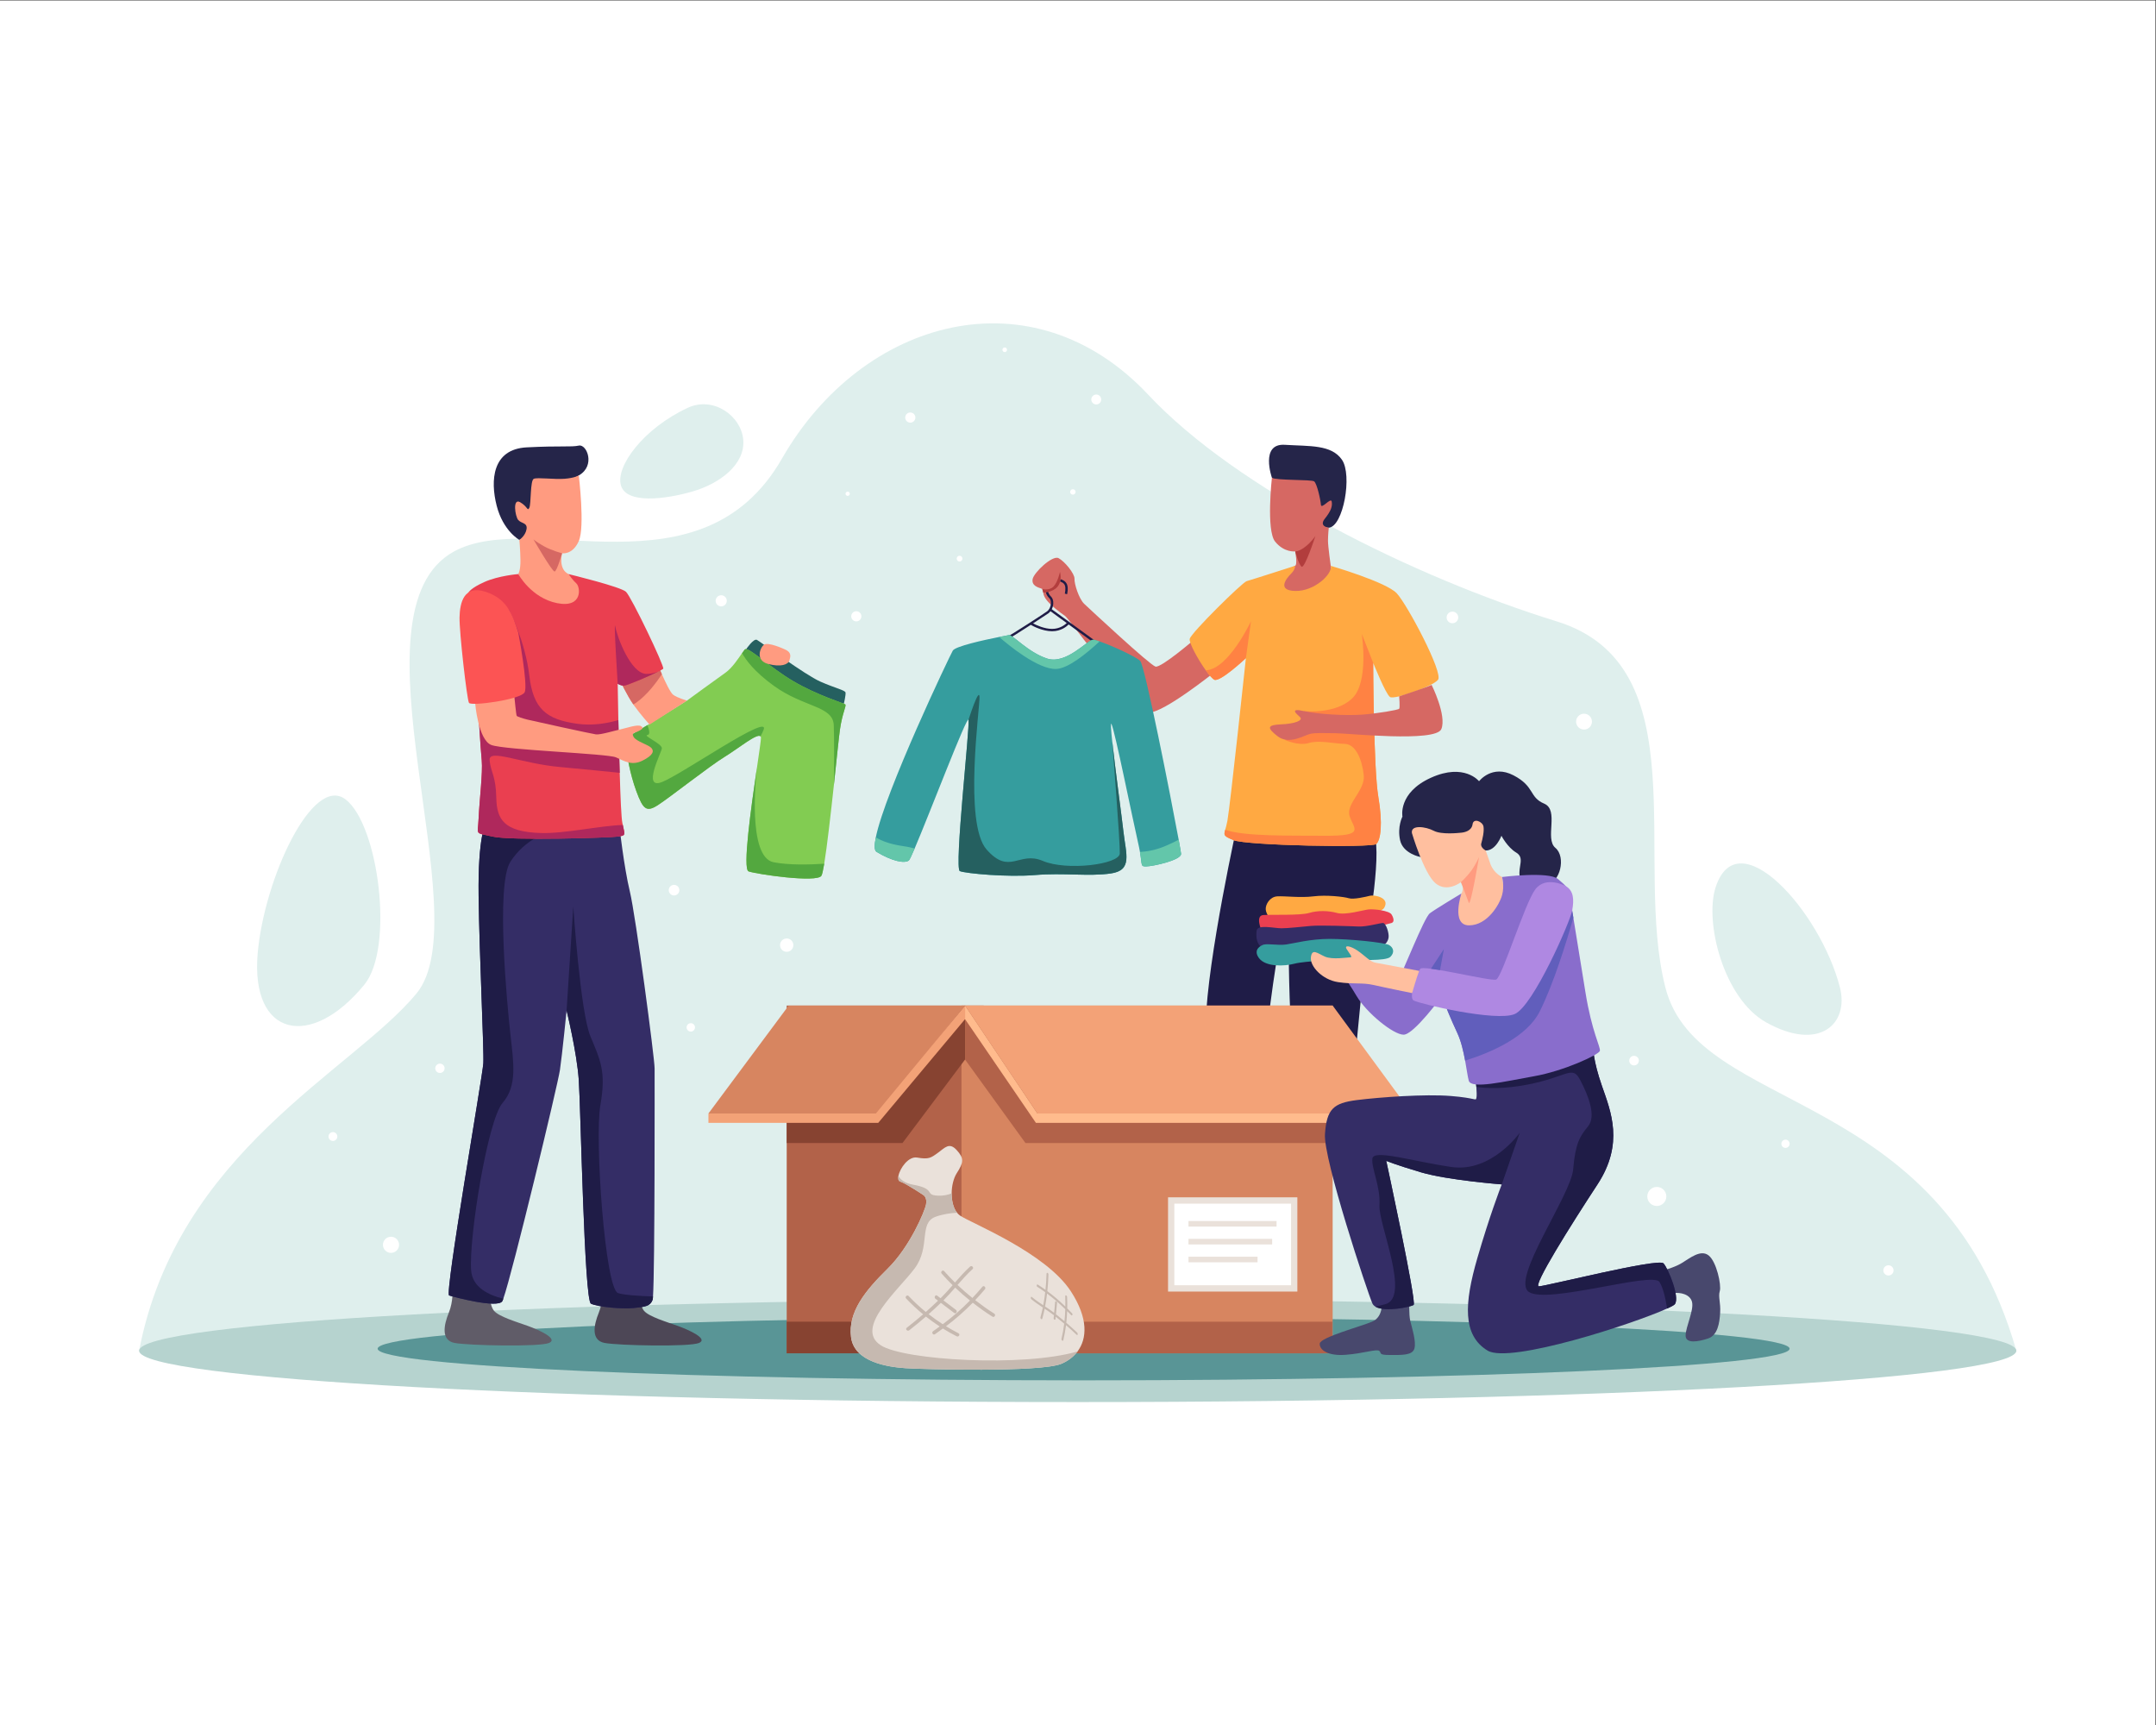 <?xml version="1.0" encoding="UTF-8" standalone="no"?>
<svg
   xmlns:dc="http://purl.org/dc/elements/1.1/"
   xmlns:cc="http://creativecommons.org/ns#"
   xmlns:rdf="http://www.w3.org/1999/02/22-rdf-syntax-ns#"
   xmlns:svg="http://www.w3.org/2000/svg"
   xmlns="http://www.w3.org/2000/svg"
   xmlns:sodipodi="http://sodipodi.sourceforge.net/DTD/sodipodi-0.dtd"
   xmlns:inkscape="http://www.inkscape.org/namespaces/inkscape"
   version="1.1"
   id="svg2"
   xml:space="preserve"
   width="4000"
   height="3200"
   viewBox="0 0 4000 3200"
   sodipodi:docname="vecteezy_clothing-donation-concept_6901813.eps"><rect x="0" y="0" width="4000" height="3200" fill="#333333" stroke="none"/><defs
     id="defs6" /><sodipodi:namedview
     pagecolor="#ffffff"
     bordercolor="#666666"
     borderopacity="1"
     objecttolerance="10"
     gridtolerance="10"
     guidetolerance="10"
     inkscape:pageopacity="0"
     inkscape:pageshadow="2"
     inkscape:window-width="640"
     inkscape:window-height="480"
     id="namedview4" /><g
     id="g10"
     inkscape:groupmode="layer"
     inkscape:label="ink_ext_XXXXXX"
     transform="matrix(1.333,0,0,-1.333,0,3200)"><g
       id="g12"
       transform="scale(0.1)"><path
         d="M 30000,0 H 0 V 24000 H 30000 V 0"
         style="fill:#ffffff;fill-opacity:1;fill-rule:nonzero;stroke:none"
         id="path14" /><path
         d="m 23180.3,10258.8 c -456.7,1774.7 474.4,4484.1 -1513.3,5099.5 -1987.7,615.5 -4451.2,1838.1 -5683.9,3152.8 -1612.6,1719.9 -3976.2,1071.3 -5099.2,-886.4 C 9760.92,15667 7409.28,16925.3 6321.06,16332.8 4791.44,15499.9 6685.35,11253.5 5795.46,10178.4 4905.58,9103.2 2466.61,7976.9 1936.05,5208.4 H 28064 c -1063.4,3713.3 -4427.1,3275.7 -4883.7,5050.4"
         style="fill:#dfefed;fill-opacity:1;fill-rule:nonzero;stroke:none"
         id="path16" /><path
         d="m 4811.27,12879.9 c 458.46,-355.3 678.65,-2064.3 259.89,-2576.6 -742.97,-909 -1584.27,-727.9 -1485.07,430.7 89.11,1040.6 765.76,2501.9 1225.18,2145.9"
         style="fill:#dfefed;fill-opacity:1;fill-rule:nonzero;stroke:none"
         id="path18" /><path
         d="m 23877.4,11655.3 c -155.5,-484 111.5,-1544.5 702.4,-1876.1 738.3,-414.3 1160.1,-24.4 1028,487.9 -273.8,1061.9 -1424.1,2341.4 -1730.4,1388.2"
         style="fill:#dfefed;fill-opacity:1;fill-rule:nonzero;stroke:none"
         id="path20" /><path
         d="m 10344.6,17885.7 c 29.4,-344.8 -330.9,-611.5 -708.26,-720.1 -377.39,-108.6 -918.6,-177.4 -994.39,86 -75.78,263.3 311.35,790.8 929.65,1078.8 355.97,165.9 744.5,-110.2 773,-444.7"
         style="fill:#dfefed;fill-opacity:1;fill-rule:nonzero;stroke:none"
         id="path22" /><path
         d="m 28063.9,5208.4 c 0,-394.5 -5848.9,-714.3 -13063.9,-714.3 -7215.02,0 -13063.95,319.8 -13063.95,714.3 0,394.6 5848.93,714.4 13063.95,714.4 7215,0 13063.9,-319.8 13063.9,-714.4"
         style="fill:#b6d3cf;fill-opacity:1;fill-rule:nonzero;stroke:none"
         id="path24" /><path
         d="m 24908.2,5236.5 c 0,-243.1 -4399.3,-440.1 -9826.2,-440.1 -5426.81,0 -9826.14,197 -9826.14,440.1 0,243.1 4399.33,440.1 9826.14,440.1 5426.9,0 9826.2,-197 9826.2,-440.1"
         style="fill:#599596;fill-opacity:1;fill-rule:nonzero;stroke:none"
         id="path26" /><path
         d="m 17231,12583.8 c 0,0 -428.7,-1925.6 -449.5,-2822.4 -20.8,-896.8 -20.8,-896.8 -20.8,-896.8 l 762.9,-120.3 c 0,0 188.5,1674.7 276,2058.2 87.4,383.5 121.1,649.2 131.3,561.5 10.2,-87.6 -27,-2415.4 199.8,-2451.9 226.7,-36.5 697,-40.1 697,0 0,40 120.8,1268 166.5,1739.5 45.7,471.4 268.1,1551.2 105.4,1828.8 -162.6,277.5 -1868.6,103.4 -1868.6,103.4"
         style="fill:#1f1c47;fill-opacity:1;fill-rule:nonzero;stroke:none"
         id="path28" /><path
         d="m 16628.1,15110.6 c 0,0 -467.5,-401.9 -545.4,-381.4 -77.9,20.5 -918.7,803.8 -992.5,873.5 -73.8,69.7 -139.4,278.9 -135.3,348.6 4.1,69.7 -135.3,242 -221.5,287.1 -86.1,45.1 -344.5,-201 -360.9,-291.2 -16.4,-90.2 69.8,-114.8 119,-131.3 49.2,-16.3 4.1,-49.2 57.4,-135.3 53.3,-86.1 213.2,-205 274.8,-246 61.5,-41.1 971.9,-1324 1164.7,-1342.8 192.7,-18.8 914.5,559.5 914.5,559.5 l -274.8,459.3"
         style="fill:#d66863;fill-opacity:1;fill-rule:nonzero;stroke:none"
         id="path30" /><path
         d="m 17702.6,17357.9 c 0,0 -168.1,479.9 179.1,458 347.2,-21.9 647.9,5.5 795.6,-207.8 147.6,-213.2 19.1,-929.6 -183.2,-946 -202.3,-16.4 -791.5,695.8 -791.5,695.8"
         style="fill:#252549;fill-opacity:1;fill-rule:nonzero;stroke:none"
         id="path32" /><path
         d="m 17702.6,17357.9 c 0,0 -82,-734 45.1,-889.9 127.1,-155.8 278.9,-135.3 278.9,-135.3 0,0 36.3,-188.3 -3,-201 -39.2,-12.6 -558.9,-352.7 -259.5,-455.2 299.4,-102.5 791.5,77.9 791.5,77.9 l -33.9,377.3 c 0,0 -38.5,268 -38.5,350 0,82 10.9,180.4 10.9,180.4 0,0 -142.2,16.4 -54.7,125.8 87.5,109.4 106.7,172.3 95.7,237.9 -10.9,65.6 -144.9,-114.9 -150.4,-43.8 -5.4,71.1 -55.5,298 -94.7,325.4 -39.2,27.3 -534.1,10.9 -587.4,50.5"
         style="fill:#d66863;fill-opacity:1;fill-rule:nonzero;stroke:none"
         id="path34" /><path
         d="m 20014.5,14545.8 c -76.8,-96.5 -607,-278.9 -667.4,-240.2 -60.3,38.1 -234.9,475.7 -234.9,475.7 0,0 5.3,-1476.3 70.9,-1859.6 65.6,-382.5 32.8,-606.9 -27.6,-661.4 -59.7,-54.4 -1809.7,-21.6 -1990.1,54.5 -131.3,55.8 -135.2,63 -112.9,143 8.5,29.6 20.3,69.6 30.8,126 38.1,206.7 257.3,2263.1 257.3,2263.1 l -0.7,-0.6 c -20.3,-19 -357.6,-332.7 -437,-300.5 -25.6,10.5 -71.5,63 -121.4,132.5 -107.6,150.3 -234.2,380.6 -223.1,436.4 16.4,82 732.9,787.4 792.7,803.8 60.3,16.4 672.5,213.2 672.5,213.2 0,0 11.2,-43.9 -54.4,-109.5 -65.6,-65.7 -202.1,-234.9 60.3,-240.2 262.5,-5.9 519.1,234.9 492.2,349.7 0,0 771,-224.4 918.6,-382.5 147.6,-158.8 650.3,-1106.3 574.2,-1203.4"
         style="fill:#ffa942;fill-opacity:1;fill-rule:nonzero;stroke:none"
         id="path36" /><path
         d="m 19155.5,12260.3 c -59.7,-54.4 -1809.7,-21.6 -1990.1,54.5 -131.3,55.8 -135.2,63 -112.9,143 282.2,-94.5 897,-78.7 1370.7,-82.6 595.8,-5.3 415.4,98.4 360.9,273.6 -55.1,174.5 218.5,355 196.9,568.2 -22.3,213.3 -109.6,432.4 -262.5,436.4 -153.5,3.9 -360.9,55.8 -503.3,12.4 -142.3,-43.9 -333.3,42.7 -333.3,42.7 0,0 125.3,82.7 218.5,137.8 93.2,54.5 49.2,263.8 49.2,263.8 0,0 437,-49.9 672.6,179.1 228.3,221.8 137.1,857.6 131.9,894.4 l 158.1,-402.3 c 0,0 5.3,-1476.3 70.9,-1859.6 65.6,-382.5 32.8,-606.9 -27.6,-661.4"
         style="fill:#ff8243;fill-opacity:1;fill-rule:nonzero;stroke:none"
         id="path38" /><path
         d="m 19925.4,14474.9 c 0,0 213.2,-426.5 135.3,-615.2 -77.9,-188.6 -1304.1,-57.4 -1476.4,-57.4 -172.2,0 -262.4,8.2 -344.5,-8.2 -82,-16.4 -295.2,-158.5 -455.2,-36.2 -159.9,122.3 -143.5,159.3 45.1,167.5 188.7,8.2 315.8,53.3 262.5,102.5 -53.3,49.2 -147.6,127.1 57.4,82 205.1,-45.1 586.5,-65.6 807.9,-49.2 221.5,16.4 504.3,65.6 516.7,82 12.4,16.4 0,172.3 0,172.3 0,0 402,131.2 451.2,159.9"
         style="fill:#d66863;fill-opacity:1;fill-rule:nonzero;stroke:none"
         id="path40" /><path
         d="m 17411.4,15360.7 -70.8,-513.8 -0.7,-0.6 c -20.3,-19 -357.6,-332.7 -437,-300.5 -25.6,10.5 -71.5,63 -121.4,132.5 313,7.2 629.9,682.4 629.9,682.4"
         style="fill:#ff8243;fill-opacity:1;fill-rule:nonzero;stroke:none"
         id="path42" /><path
         d="m 18026.6,16332.7 c 0,0 46.5,-6.8 136.7,61.5 90.2,68.4 144.9,153.1 144.9,153.1 0,0 -151.3,-467.5 -194.6,-426.5 -43.3,41 -87,211.9 -87,211.9"
         style="fill:#b23d3d;fill-opacity:1;fill-rule:nonzero;stroke:none"
         id="path44" /><path
         d="m 14851.9,15736.8 -31.9,7.9 c 0.2,0.7 17.7,72.2 0.7,115.9 -15.7,40.3 -67.2,52.7 -67.7,52.8 l 7.3,32 c 2.8,-0.6 68.9,-16.2 90.9,-72.9 20.8,-53.5 1.5,-132.4 0.7,-135.7"
         style="fill:#1f1c47;fill-opacity:1;fill-rule:nonzero;stroke:none"
         id="path46" /><path
         d="m 14643.3,15254.1 c -107.7,0 -219.1,52.1 -265.4,76.5 113.4,73.7 211.3,138.3 213.4,139.9 11,7.9 20.6,18.1 29.3,29.4 l 226.3,-164.6 c -26.6,-25.4 -97,-81.2 -203.6,-81.2 z m 623.4,-183.6 -628.2,456.9 c 11.7,22.9 19.1,49.2 20.8,76.2 2.7,42.5 -8.5,79 -30.9,99.9 -37.9,35.6 -41.2,72.4 -41.3,73.9 l -32.7,-2.1 c 0.1,-2.1 3.7,-50.8 51.6,-95.7 15,-14 22.7,-41.6 20.6,-73.9 -2.9,-44.9 -23.8,-86.5 -54.5,-108.6 -71.3,-51.4 -521.8,-339.7 -547.7,-350.5 l 5,-15.5 v -16.4 c 12.4,0 171.4,101.1 317.1,195.5 33.9,-19.3 165.5,-88.9 296.8,-88.9 124.8,0 203.9,67.5 230.6,94.4 l 373.4,-271.7 19.4,26.5"
         style="fill:#1f1c47;fill-opacity:1;fill-rule:nonzero;stroke:none"
         id="path48" /><path
         d="m 16438.3,12123.8 c 5.3,-87.9 -393.7,-175.2 -486.9,-175.2 -77.4,0 -52.4,7.9 -85.3,201.5 -7.2,39.4 -16.4,86.6 -29.5,143 -76.8,333.4 -316.9,1530.9 -366.1,1635.2 -15.8,32.8 -7.9,-76.1 10.5,-250 0,0 0,0 0,-0.6 l 0.6,-0.7 c 40.1,-370.7 131.3,-1035.4 154.9,-1247.4 35.4,-311.7 129.3,-535.4 -177.2,-579.4 -306.4,-43.9 -661.4,11.2 -1049.9,-21.6 -388.4,-32.8 -967.8,21.6 -1049.8,54.4 -82.1,32.8 142.4,2017.8 120.1,2105 -17.8,73.5 -540.7,-1303.1 -749.4,-1790 -42,-97.8 -71.5,-160.1 -81.4,-167.3 -60.3,-44 -229.6,-11.2 -448.8,120 -32.1,19.1 -32.8,91.9 -10.5,202.1 128.6,637.2 1029.6,2527.6 1071.5,2599.1 35.5,60.4 430.5,147 645.1,189.7 82,16.4 137.1,26.2 137.1,26.2 49.2,9.2 262.5,-238.8 530.2,-326.8 267.7,-87.2 563,262.5 639.8,262.5 15.7,0 47.9,-8.5 90.5,-23.6 170,-58.4 503.9,-210 565.6,-271.7 65,-64.3 422.6,-1877.3 535.5,-2487.5 20.3,-111.6 32.8,-183.1 33.4,-196.9"
         style="fill:#359d9e;fill-opacity:1;fill-rule:nonzero;stroke:none"
         id="path50" /><path
         d="m 14505.7,15809.1 c 0,0 95.1,-26.3 155.3,32 60.1,58.2 92,205.9 92,205.9 0,0 36.5,-122 -34.6,-205.9 -71.1,-83.9 -198.4,-81.9 -198.4,-81.9 l -14.3,49.9"
         style="fill:#b23d3d;fill-opacity:1;fill-rule:nonzero;stroke:none"
         id="path52" /><path
         d="m 15459.3,11850.2 c -306.4,-43.9 -661.4,11.2 -1049.9,-21.6 -388.4,-32.8 -967.8,21.6 -1049.8,54.4 -82.1,32.8 142.4,2017.8 120.1,2105 0,0 147.6,465.3 153.5,317.6 5.2,-147.6 -223.8,-1757.2 98.4,-2122 322.2,-364.9 448.2,-16.4 781.5,-158.2 334,-142.4 1066.3,-49.2 1072.2,103.7 5.3,150.3 -101,1506.6 -104.3,1548.6 l 0.6,-0.7 c 40.1,-370.7 131.3,-1035.4 154.9,-1247.4 35.4,-311.7 129.3,-535.4 -177.2,-579.4"
         style="fill:#256060;fill-opacity:1;fill-rule:nonzero;stroke:none"
         id="path54" /><path
         d="m 15303.8,15079.9 c -190.9,-177.8 -437.7,-374.7 -599.1,-383.2 -253.9,-14.4 -683,343.8 -798.5,444.9 82,16.4 137.1,26.2 137.1,26.2 49.2,9.2 262.5,-238.8 530.2,-326.8 267.7,-87.2 563,262.5 639.8,262.5 15.7,0 47.9,-8.5 90.5,-23.6"
         style="fill:#63c6aa;fill-opacity:1;fill-rule:nonzero;stroke:none"
         id="path56" /><path
         d="m 12555.8,12233.4 c 71.5,-10.5 128.6,-22.3 174.5,-35.4 -42,-97.8 -71.5,-160.1 -81.4,-167.3 -60.3,-44 -229.6,-11.2 -448.8,120 -32.1,19.1 -32.8,91.9 -10.5,202.1 80.7,-49.2 197.5,-94.4 366.2,-119.4"
         style="fill:#63c6aa;fill-opacity:1;fill-rule:nonzero;stroke:none"
         id="path58" /><path
         d="m 16438.3,12123.8 c 5.3,-87.9 -393.7,-175.2 -486.9,-175.2 -77.4,0 -52.4,7.9 -85.3,201.5 84,4.6 206.7,19.7 355.7,83.3 74.1,31.5 135.2,61 183.1,87.3 20.3,-111.6 32.8,-183.1 33.4,-196.9"
         style="fill:#63c6aa;fill-opacity:1;fill-rule:nonzero;stroke:none"
         id="path60" /><path
         d="m 13691.2,5172.8 h -2741.7 v 4839.3 h 2741.7 V 5172.8"
         style="fill:#b26249;fill-opacity:1;fill-rule:nonzero;stroke:none"
         id="path62" /><path
         d="M 18548.1,5172.8 H 13382 v 4839.3 h 5166.1 V 5172.8"
         style="fill:#d78560;fill-opacity:1;fill-rule:nonzero;stroke:none"
         id="path64" /><path
         d="M 18056.8,6031.8 H 16257 v 1311.7 h 1799.8 V 6031.8"
         style="fill:#eae1da;fill-opacity:1;fill-rule:nonzero;stroke:none"
         id="path66" /><path
         d="m 17969.3,6119.9 h -1624.8 v 1135.5 h 1624.8 V 6119.9"
         style="fill:#ffffff;fill-opacity:1;fill-rule:nonzero;stroke:none"
         id="path68" /><path
         d="m 17767.2,6936 h -1225.6 v 77.8 h 1225.6 V 6936"
         style="fill:#eae1da;fill-opacity:1;fill-rule:nonzero;stroke:none"
         id="path70" /><path
         d="m 17705.9,6687.6 h -1164.3 v 77.8 h 1164.3 v -77.8"
         style="fill:#eae1da;fill-opacity:1;fill-rule:nonzero;stroke:none"
         id="path72" /><path
         d="m 17502.7,6439.3 h -961.1 v 77.8 h 961.1 v -77.8"
         style="fill:#eae1da;fill-opacity:1;fill-rule:nonzero;stroke:none"
         id="path74" /><path
         d="M 13431.8,10012.1 14438.5,8510 h 5212.9 l -1103.3,1502.1 h -5116.3"
         style="fill:#f3a277;fill-opacity:1;fill-rule:nonzero;stroke:none"
         id="path76" /><path
         d="M 13431.8,10012.1 12218.2,8510 H 9860 l 1117,1502.1 h 2454.8"
         style="fill:#d78560;fill-opacity:1;fill-rule:nonzero;stroke:none"
         id="path78" /><path
         d="m 10949.5,8099.1 h 1611.6 l 870.7,1161.9 v 751.1 L 12218.2,8510 h -1268.7 v -410.9"
         style="fill:#874331;fill-opacity:1;fill-rule:nonzero;stroke:none"
         id="path80" /><path
         d="m 13431.8,9261 840.5,-1161.9 h 4262 V 8510 h -4095.8 l -1006.7,1502.1 V 9261"
         style="fill:#b26249;fill-opacity:1;fill-rule:nonzero;stroke:none"
         id="path82" /><path
         d="m 9860,8510 v -130.3 h 2363.4 l 1208.4,1443.4 v 189 L 12190.6,8510 H 9860"
         style="fill:#f3a277;fill-opacity:1;fill-rule:nonzero;stroke:none"
         id="path84" /><path
         d="m 13431.8,9823.1 986.3,-1443.4 h 5233.3 V 8510 h -5212.9 l -1006.7,1502.1 v -189"
         style="fill:#ffbb8d;fill-opacity:1;fill-rule:nonzero;stroke:none"
         id="path86" /><path
         d="m 13397.3,5613 h -2447.8 v -440.2 h 2447.8 V 5613"
         style="fill:#874331;fill-opacity:1;fill-rule:nonzero;stroke:none"
         id="path88" /><path
         d="m 13382,5613 h 5161.3 V 5172.8 H 13382 V 5613"
         style="fill:#b26249;fill-opacity:1;fill-rule:nonzero;stroke:none"
         id="path90" /><path
         d="m 6297.53,6071.8 c 0,0 15.17,-172.2 -51.88,-336.3 -67.05,-164 -112.16,-381.4 80.59,-418.3 192.75,-36.9 1185.21,-57.4 1316.45,0 131.23,57.4 -139.44,180.5 -299.38,237.9 -159.95,57.4 -397.81,127.1 -467.52,209.1 -69.73,82.1 -65.62,307.6 -65.62,307.6 h -512.64"
         style="fill:#605c68;fill-opacity:1;fill-rule:nonzero;stroke:none"
         id="path92" /><path
         d="m 8385.07,6071.8 c 0,0 15.17,-172.2 -51.88,-336.3 -67.05,-164 -112.16,-381.4 80.59,-418.3 192.75,-36.9 1185.21,-57.4 1316.44,0 131.24,57.4 -139.43,180.5 -299.38,237.9 -159.94,57.4 -397.8,127.1 -467.51,209.1 -69.72,82.1 -65.62,307.6 -65.62,307.6 h -512.64"
         style="fill:#4d4756;fill-opacity:1;fill-rule:nonzero;stroke:none"
         id="path94" /><path
         d="m 10385.4,14972.2 c 0,0 103.4,153.4 149.9,128.8 46.5,-24.6 669.8,-486.7 880.4,-579.6 210.5,-93 347.2,-120.3 352.6,-153.1 5.5,-32.8 -23.2,-155.9 -23.2,-155.9 0,0 -518.1,52 -824.3,257 -306.2,205.1 -535.4,502.8 -535.4,502.8"
         style="fill:#256060;fill-opacity:1;fill-rule:nonzero;stroke:none"
         id="path96" /><path
         d="m 11690.3,13851.5 c -13.2,-91.2 -45.3,-405.5 -83.4,-761.1 0.7,-0.7 0.7,-2 0,-2.6 -43.9,-403.6 -95.1,-859.6 -135.1,-1101.8 -15.8,-91.2 -28.9,-152.2 -40.1,-168.6 -65.6,-98.4 -889.7,20.4 -1012.4,61.7 -87.3,28.9 35.4,892.4 114.1,1433.7 0,0.7 0,2 0.7,2.6 0,0.7 0,2 0.7,2.7 v 1.9 c 0.6,2 0.6,2.7 0.6,2.7 31.5,217.2 55.8,381.2 55.8,414 0,9.9 -2,17.7 -6.6,22.3 -45.2,48.6 -307.7,-168.6 -498,-284.8 -208.67,-127.3 -770.35,-570.2 -929.8,-672.5 -158.79,-102.4 -206.04,-61.7 -299.87,192.9 -93.83,253.9 -131.24,521 -131.24,521 0,0 -28.87,233.6 0,233.6 11.16,0 135.17,73.5 284.78,165.3 242.13,147.7 551.19,341.9 551.19,341.9 0,0 410.76,300.5 533.44,386.5 95.8,67.6 179.2,196.8 233,273.6 15.1,21.7 28.2,39.4 38,50.5 44.6,49.3 332,-237.5 671.9,-438.9 340.6,-200.8 706.1,-307.8 726.4,-324.8 20.4,-17.8 -41.3,-118.2 -74.1,-351.8"
         style="fill:#82cc52;fill-opacity:1;fill-rule:nonzero;stroke:none"
         id="path98" /><path
         d="m 9088.55,5963.7 c -1.3,-25.6 -3.28,-41.3 -5.24,-46.6 -32.81,-87.2 -98.43,-98.4 -267.72,-114.8 -169.3,-16.4 -497.38,16.4 -590.56,61 -93.17,44.6 -142.38,2717.2 -169.29,3110.9 -27.56,393.7 -169.94,967.9 -169.94,967.9 0,0 -59.72,-601.7 -92.52,-826.1 -30.84,-212 -662.08,-2828.8 -788.07,-3183.1 -6.56,-19.7 -11.81,-32.2 -15.75,-37.4 -71.52,-98.5 -672.57,60.3 -738.19,82 -65.62,21.7 464.57,3045.9 475.73,3231.6 10.5,185.7 -55.12,1498.1 -65.62,2329.4 -11.16,831.4 98.42,1005.9 98.42,1005.9 l 709.33,-8.5 1149.61,-13.1 c 0,0 65.62,-585.3 147.64,-923.9 82.02,-339.2 344.48,-2318.9 344.48,-2460.6 0,-133.9 4.6,-2783.5 -22.31,-3174.6"
         style="fill:#342d66;fill-opacity:1;fill-rule:nonzero;stroke:none"
         id="path100" /><path
         d="m 7469.13,12535.9 c 87.93,-71.5 143.04,-122.7 143.04,-122.7 0,0 -300.52,-78.7 -507.87,-398.9 -207.35,-320.2 -43.97,-2012.5 0,-2406.2 43.3,-393.7 98.42,-710.6 -109.58,-951.5 -208.01,-240.1 -470.48,-1880.5 -437.67,-2329.4 17.72,-236.2 240.82,-344.5 448.16,-394.3 -6.56,-19.7 -11.81,-32.2 -15.75,-37.4 -71.52,-98.5 -672.57,60.3 -738.19,82 -65.62,21.7 464.57,3045.9 475.73,3231.6 10.5,185.7 -55.12,1498.1 -65.62,2329.4 -11.16,831.4 98.42,1005.9 98.42,1005.9 l 709.33,-8.5"
         style="fill:#1f1c47;fill-opacity:1;fill-rule:nonzero;stroke:none"
         id="path102" /><path
         d="m 9088.55,5963.7 c -1.3,-25.6 -3.28,-41.3 -5.24,-46.6 -32.81,-87.2 -98.43,-98.4 -267.72,-114.8 -169.3,-16.4 -497.38,16.4 -590.56,61 -93.17,44.6 -142.38,2717.2 -169.29,3110.9 -27.56,393.7 -169.94,967.9 -169.94,967.9 l 93.17,1448.8 c 0,0 98.43,-1468.5 237.53,-1804.5 139.77,-335.9 221.79,-492.1 139.77,-959.3 -82.02,-467.8 65.61,-2559.1 246.06,-2616.8 81.37,-26.2 286.09,-40 486.22,-46.6"
         style="fill:#1f1c47;fill-opacity:1;fill-rule:nonzero;stroke:none"
         id="path104" /><path
         d="m 7228.45,16492.6 c 0,0 -225.53,123.1 -315.75,475.8 -90.23,352.6 -61.52,787.4 418.3,812 479.83,24.6 615.16,1.1 725.89,24.6 110.73,23.4 235.13,-281.6 -1.37,-415.6 -236.49,-134 -360.89,-269.3 -431.98,-519.5 -71.08,-250.1 -395.09,-377.3 -395.09,-377.3"
         style="fill:#252549;fill-opacity:1;fill-rule:nonzero;stroke:none"
         id="path106" /><path
         d="m 7213.22,16016.9 c 0,0 33.03,46.5 30.3,199.6 -2.74,153.1 -15.07,276.1 -15.07,276.1 0,0 83.42,54.7 99.82,147.7 16.4,92.9 -71.52,79.3 -115.05,128.5 -43.53,49.2 -81.8,308.9 24.83,248.8 106.62,-60.2 101.15,-131.3 128.5,-79.3 27.34,51.9 10.93,382.7 62.88,404.6 51.95,21.9 284.34,-10.9 426.51,0 142.17,11 199.58,46.5 199.58,46.5 0,0 87.49,-716.3 0,-913.2 -87.48,-196.8 -232.39,-169.5 -232.39,-169.5 0,0 -58.83,-220 90.88,-290.4 149.72,-70.5 316.49,-376.7 250.88,-527.1 -65.62,-150.3 -557.75,-265.2 -697.18,-139.4 -139.44,125.8 -254.49,667.1 -254.49,667.1"
         style="fill:#ff9b80;fill-opacity:1;fill-rule:nonzero;stroke:none"
         id="path108" /><path
         d="m 9561.66,14256.4 -521.66,-334 c 0,0 -131.24,147.6 -219.16,271 -1.97,3.3 -4.59,6.6 -6.56,9.9 -85.96,124 -181.76,326.1 -181.76,326.1 l 535.43,196.8 c 0,0 17.72,-43.9 43.96,-102.3 46.6,-105 118.77,-257.9 156.18,-285.5 57.08,-43.9 193.57,-82 193.57,-82"
         style="fill:#ff9b80;fill-opacity:1;fill-rule:nonzero;stroke:none"
         id="path110" /><path
         d="m 9211.91,14623.9 c -81.36,-124.7 -206.03,-288.8 -354.98,-395.1 -14.44,-10.5 -28.87,-19 -42.65,-25.5 -85.96,124 -181.76,326.1 -181.76,326.1 l 535.43,196.8 c 0,0 17.72,-43.9 43.96,-102.3"
         style="fill:#d66863;fill-opacity:1;fill-rule:nonzero;stroke:none"
         id="path112" /><path
         d="m 9230.95,14699.3 c -4.6,-5.9 -32.81,-21.6 -74.15,-42 -140.42,-68.9 -434.39,-193.5 -472.44,-193.5 -49.22,0 -87.28,27.5 -87.28,27.5 0,0 3.28,-217.2 9.19,-506.6 4.59,-223.7 11.16,-490.8 19.03,-733.6 9.84,-340.5 22.31,-634.5 37.4,-700.7 1.97,-9.2 3.94,-17.8 5.91,-25.6 32.81,-149 37.4,-145 -66.28,-160.8 -109.58,-16.4 -1494.76,-59.7 -1748.04,0 -253.28,60.4 -204.07,5.9 -192.91,252 10.5,246 59.71,639.7 43.31,809 -16.4,169.3 -54.47,743.5 -49.21,858.3 4.59,91.9 -84,980.3 -120.08,1333.3 -8.53,88.6 -14.44,143.7 -14.44,143.7 0,0 25.59,59.8 222.44,147 196.85,88 469.82,109.6 469.82,109.6 0,0 180.45,-333.3 541.34,-404.8 360.89,-70.9 322.84,224.4 268.37,273.6 -51.83,45.9 -103.01,121.4 -108.92,130.6 27.56,-6.6 722.45,-175.9 797.9,-245.5 76.12,-70.8 541.34,-1044.6 519.04,-1071.5"
         style="fill:#ea3f50;fill-opacity:1;fill-rule:nonzero;stroke:none"
         id="path114" /><path
         d="m 8602.33,12364 c -109.58,-16.4 -1494.76,-59.7 -1748.04,0 -253.28,60.4 -204.07,5.9 -192.91,252 10.5,246 59.71,639.7 43.31,809 -16.4,169.3 -54.47,743.5 -49.21,858.3 4.59,91.9 -84,980.3 -120.08,1333.3 179.13,102.4 366.8,87.3 553.8,-105 0,0 222.45,-435 277.56,-905.5 54.47,-470.4 240.16,-612.2 666.67,-672.5 213.92,-30.2 419.95,6.5 572.84,51.1 4.59,-223.7 11.16,-490.8 19.03,-733.6 -194.88,18.4 -487.54,49.9 -832.02,80.8 -547.25,49.2 -995.41,262.4 -979.01,93.1 16.4,-169.3 87.27,-213.2 93.17,-519.7 5.26,-305.7 108.93,-475.7 617.46,-492.1 331.37,-10.5 827.43,103 1143.71,111.6 32.81,-149 37.4,-145 -66.28,-160.8"
         style="fill:#af285c;fill-opacity:1;fill-rule:nonzero;stroke:none"
         id="path116" /><path
         d="m 9156.8,14657.3 c -140.42,-68.9 -434.39,-193.5 -472.44,-193.5 -49.22,0 -87.28,27.5 -87.28,27.5 0,0 -60.36,940.3 -32.81,792.7 26.91,-147.7 213.26,-645.1 426.52,-656.2 47.24,-2.6 104.99,9.2 166.01,29.5"
         style="fill:#af285c;fill-opacity:1;fill-rule:nonzero;stroke:none"
         id="path118" /><path
         d="m 7823.13,16306.7 c 0,0 -142.17,35.6 -254.26,98.4 -112.1,62.9 -144.91,95.7 -144.91,95.7 0,0 262.47,-453.8 295.28,-448.4 32.81,5.5 103.89,254.3 103.89,254.3"
         style="fill:#d66863;fill-opacity:1;fill-rule:nonzero;stroke:none"
         id="path120" /><path
         d="m 10086.6,13474.2 c -208.67,-127.3 -770.35,-570.2 -929.8,-672.5 -158.79,-102.4 -206.04,-61.7 -299.87,192.9 -93.83,253.9 -131.24,521 -131.24,521 0,0 -28.87,233.6 0,233.6 11.16,0 135.17,73.5 284.78,165.3 24.94,-61.6 43.31,-131.9 1.97,-136.4 -74.15,-8.6 209.98,-123.4 199.47,-189 -11.15,-65.6 -276.24,-574.2 0,-467.2 276.25,106.3 1506.59,967.2 1416.69,729.6 -9.9,-26.2 -24.9,-57.7 -44,-92.5 -45.2,48.6 -307.7,-168.6 -498,-284.8"
         style="fill:#53a83f;fill-opacity:1;fill-rule:nonzero;stroke:none"
         id="path122" /><path
         d="m 11471.8,11986 c -15.8,-91.2 -28.9,-152.2 -40.1,-168.6 -65.6,-98.4 -889.7,20.4 -1012.4,61.7 -87.3,28.9 35.4,892.4 114.1,1433.7 0,0.7 0,2 0.7,2.6 -11.2,-101.7 -135.2,-1238.8 233.6,-1309 211.9,-40.7 493.4,-34.1 704.1,-20.4"
         style="fill:#53a83f;fill-opacity:1;fill-rule:nonzero;stroke:none"
         id="path124" /><path
         d="m 6613.32,14220.6 c 0,0 41.01,-512.6 225.56,-582.3 184.54,-69.7 1615.82,-118.9 1734.75,-172.3 118.93,-53.3 221.45,-118.9 369.09,-45.1 147.64,73.8 164.05,131.3 123.04,176.4 -41.01,45.1 -209.16,90.2 -246.07,151.7 -36.91,61.5 16.4,57.4 57.41,77.9 41.02,20.5 94.33,45.1 45.12,73.9 -49.22,28.7 -209.16,-28.8 -287.08,-45.2 -77.92,-16.4 -278.87,-77.9 -340.38,-69.7 -61.52,8.2 -885.84,188.7 -951.45,205.1 -65.62,16.4 -143.54,41 -151.74,53.3 -8.21,12.3 -32.81,270.7 -32.81,270.7 l -545.44,-94.4"
         style="fill:#ff9b80;fill-opacity:1;fill-rule:nonzero;stroke:none"
         id="path126" /><path
         d="m 7213.44,15202.2 c 0,0 138.07,-727.3 88.85,-829.8 -49.21,-102.5 -746.39,-196.9 -775.1,-147.7 -28.7,49.2 -135.33,984.3 -131.23,1189.4 4.1,205 61.52,455.2 360.9,356.7 299.37,-98.4 371.82,-304.8 456.58,-568.6"
         style="fill:#fc5454;fill-opacity:1;fill-rule:nonzero;stroke:none"
         id="path128" /><path
         d="m 11690.3,13851.5 c -13.2,-91.2 -45.3,-405.5 -83.4,-761.1 2.7,268.4 4.6,655.5 -2.6,824.1 -11.1,271 -415.3,243.5 -836.6,549.3 -269,194.8 -388.5,359.5 -439.6,452.7 15.1,21.7 28.2,39.4 38,50.5 44.6,49.3 332,-237.5 671.9,-438.9 340.6,-200.8 706.1,-307.8 726.4,-324.8 20.4,-17.8 -41.3,-118.2 -74.1,-351.8"
         style="fill:#53a83f;fill-opacity:1;fill-rule:nonzero;stroke:none"
         id="path130" /><path
         d="m 10915.3,14972.6 c 0,0 -225.1,103.8 -282,61.4 -57,-42.4 -122.3,-220.5 58,-268.1 180.3,-47.7 278.7,-6.7 295.1,48 16.4,54.7 36.8,116.1 -71.1,158.7"
         style="fill:#ff9b80;fill-opacity:1;fill-rule:nonzero;stroke:none"
         id="path132" /><path
         d="m 19768.3,12079.9 c 0,0 -240.7,45.1 -281.7,233.7 -41,188.7 32.8,328.1 32.8,328.1 0,0 -65.6,332.2 397.8,541.4 463.4,209.1 668.5,-49.2 668.5,-49.2 0,0 180.4,237.8 479.8,82 299.4,-155.9 213.2,-303.5 426.5,-393.7 213.2,-90.3 4.1,-488.1 155.8,-615.2 151.8,-127.1 65.6,-488 -118.9,-504.4 -184.6,-16.4 -352.7,-32.8 -377.3,106.6 -24.6,139.4 73.8,258.4 -49.2,332.2 -123,73.8 -205.1,233.8 -205.1,233.8 0,0 -77.9,-209.2 -219.4,-205.1 -141.5,4.1 -909.6,-90.2 -909.6,-90.2"
         style="fill:#252549;fill-opacity:1;fill-rule:nonzero;stroke:none"
         id="path134" /><path
         d="m 19651.4,12412.1 c 0,0 165.3,-559.8 327.3,-697.2 162,-137.4 354.7,14.7 354.7,14.7 0,0 56.1,-72.1 6.5,-158.3 -49.5,-86.1 -176.7,-254.3 -92.6,-386.5 84.1,-132.2 65.6,-281.9 332.2,-179.4 266.6,102.5 307.6,328.1 348.6,399.9 41,71.7 -22.6,395.7 -22.6,395.7 0,0 -114.8,51.3 -162,182.5 -47.1,131.2 -65.6,186.6 -65.6,186.6 0,0 -77.9,41 -61.5,98.4 16.4,57.4 43.1,168.2 30.8,235.8 -12.3,67.7 -139.5,123.1 -151.8,30.8 -12.3,-92.3 -112.8,-112.8 -153.8,-116.9 -41,-4.1 -278.8,-30.7 -387.5,26.7 -108.7,57.4 -322.4,88.1 -302.7,-32.8"
         style="fill:#ffbf9f;fill-opacity:1;fill-rule:nonzero;stroke:none"
         id="path136" /><path
         d="m 17690.3,11203 c 0,0 -69.7,80.3 -73.8,148.4 -4.1,68.2 57.4,174 159.9,180.6 102.5,6.5 324,-23 504.4,0 180.5,22.9 426.6,-5.8 492.2,-26.3 65.6,-20.5 237.8,20.3 295.3,34.8 57.4,14.4 282.9,-23.9 196.8,-168.8 -86.1,-144.8 -1308.2,-225.3 -1574.8,-168.7"
         style="fill:#ffa942;fill-opacity:1;fill-rule:nonzero;stroke:none"
         id="path138" /><path
         d="m 17559.1,11054.6 c 0,0 -94.4,209.2 24.6,217.4 118.9,8.2 512.6,-8.2 635.6,28.7 123.1,36.9 270.7,32.8 389.6,0 119,-32.8 365,41 438.9,49.2 73.8,8.2 287,-16.4 319.8,-69.7 32.8,-53.3 41,-106.7 0,-119 -41,-12.3 -233.7,-61.5 -270.6,-65.6 -36.9,-4.1 -1537.9,-41 -1537.9,-41"
         style="fill:#ea3f50;fill-opacity:1;fill-rule:nonzero;stroke:none"
         id="path140" /><path
         d="m 17490,11050.5 c 0,0 -41.7,-246.7 159.3,-252.5 200.9,-5.9 1320.5,104.9 1468.2,55.7 147.6,-49.3 200.9,45.1 209.1,106.6 8.2,61.5 -36.9,200.9 -77.9,200.9 -41,0 -225.6,-53.3 -336.3,-49.2 -110.7,4.1 -528.4,20.5 -668.2,8.2 -139.7,-12.3 -311.9,-32.8 -410.4,-32.8 -98.4,0 -343,59.7 -343.8,-36.9"
         style="fill:#342d66;fill-opacity:1;fill-rule:nonzero;stroke:none"
         id="path142" /><path
         d="m 17571.4,10853.7 c 0,0 -143.6,-53.4 -49.2,-180.5 94.3,-127.1 356.7,-114.8 496.2,-77.9 139.4,36.9 643.9,58.6 762.8,56.3 118.9,-2.4 508.5,-23.5 570,38 61.5,61.5 45.1,127.1 -16.4,164.1 -61.5,36.9 -557.7,86.1 -828.4,86.1 -270.7,0 -492.1,-61.5 -606.9,-77.9 -114.9,-16.4 -281.7,20.6 -328.1,-8.2"
         style="fill:#359d9e;fill-opacity:1;fill-rule:nonzero;stroke:none"
         id="path144" /><path
         d="m 23116,6317.9 c 0,0 176.4,41 291.2,110.7 114.8,69.7 262.5,192.8 373.2,106.6 110.7,-86.1 180.4,-414.2 155.8,-496.2 -24.6,-82 14,-159.9 5,-303.5 -9.1,-143.5 -33.7,-311.7 -169,-356.8 -135.4,-45.1 -315.8,-77.9 -311.7,45.1 4.1,123.1 114.8,344.5 90.2,459.4 -24.6,114.8 -172.2,139.4 -250.1,127.1 -78,-12.3 -184.6,307.6 -184.6,307.6"
         style="fill:#48486d;fill-opacity:1;fill-rule:nonzero;stroke:none"
         id="path146" /><path
         d="m 19232.3,5900.9 c 0,0 27.2,-218.7 -132.7,-287 -159.8,-68.4 -725.8,-218.8 -731.3,-306.3 -5.4,-87.4 112.1,-174.9 360.9,-155.8 248.8,19.1 432,84.8 467.6,54.7 35.5,-30.1 -16.4,-57.3 144.9,-57.3 161.3,-0.1 317.1,-8.3 344.5,90.1 27.3,98.4 -35.6,292.5 -57.5,382.8 -21.8,90.2 -13.6,300.7 -13.6,300.7 l -382.8,-21.9"
         style="fill:#48486d;fill-opacity:1;fill-rule:nonzero;stroke:none"
         id="path148" /><path
         d="m 23313,5858.7 c -7.8,-12.4 -47.2,-34.8 -110.2,-63 -458,-209.3 -2188.3,-772.9 -2498.1,-585.3 -353,213.3 -324.1,660.8 -143.7,1284.2 169.3,584.6 320.3,977 338.6,1024.2 1.3,3.3 2,4.6 2,4.6 0,0 -750.7,57.8 -1124,168 -373.4,110.9 -483.6,160.1 -483.6,160.1 0,0 426.5,-1972.4 381.2,-2005.2 -39.4,-28.9 -398.9,-104.4 -532.1,-24.3 -19.1,11.8 -33.5,26.2 -42,44.6 -65.7,147.6 -685.1,2009.8 -660.1,2358.3 24.2,348.4 118.7,430.4 442.9,471.8 323.5,40.6 951.4,85.9 1307.7,57 357,-28.2 345.2,-73.4 357,-28.2 7.2,25.6 3.3,97.8 -0.7,154.9 -3.3,41.3 -7.2,74.8 -7.2,74.8 l 1631.9,475.1 c 0,0 0,-184.4 123.4,-536.8 122.7,-353 311.6,-799.9 -61.7,-1370.1 -373.4,-569.5 -906.2,-1418.6 -816.3,-1418.6 90.6,0 1665.4,397.6 1734.9,319.5 69.6,-78 225.7,-463.2 160.1,-565.6"
         style="fill:#342d66;fill-opacity:1;fill-rule:nonzero;stroke:none"
         id="path150" /><path
         d="m 21151.6,8241.3 -250,-717.9 c 0,0 -750.7,57.8 -1124,168 -373.4,110.9 -483.6,160.1 -483.6,160.1 0,0 426.5,-1972.4 381.2,-2005.2 -39.4,-28.9 -398.9,-104.4 -532.1,-24.3 46.5,12.4 90.5,23.6 129.9,32.1 369.4,82.7 -89.9,1115.5 -73.5,1378 16.4,262.5 -114.8,517.1 -98.4,650.3 16.4,133.2 541.3,-34.8 1099.1,-116.8 557.7,-82.1 951.4,475.7 951.4,475.7"
         style="fill:#1f1c47;fill-opacity:1;fill-rule:nonzero;stroke:none"
         id="path152" /><path
         d="m 23313,5858.7 c -7.8,-12.4 -47.2,-34.8 -110.2,-63 -20.4,131.3 -53.8,291.4 -107,370.8 -98.4,146.9 -1559,-312.4 -1816.9,-139.8 -257.9,172.6 586,1345.2 616.8,1706 30.2,360.9 92.5,459.4 207.3,599.1 114.9,139.1 8.6,418 -106.9,639.1 -114.2,221.8 -171.9,49.9 -737.5,-59 -335.3,-64.3 -572.9,-52.5 -710.7,-31.5 -3.3,41.3 -7.2,74.8 -7.2,74.8 l 1631.9,475.1 c 0,0 0,-184.4 123.4,-536.8 122.7,-353 311.6,-799.9 -61.7,-1370.1 -373.4,-569.5 -906.2,-1418.6 -816.3,-1418.6 90.6,0 1665.4,397.6 1734.9,319.5 69.6,-78 225.7,-463.2 160.1,-565.6"
         style="fill:#1f1c47;fill-opacity:1;fill-rule:nonzero;stroke:none"
         id="path154" /><path
         d="m 22267.1,9381.7 c -12.5,-53.8 -500.7,-279.5 -914.7,-353 -414.1,-73.5 -877.3,-184.4 -910.1,-61.7 -15.8,59.1 -29.5,162.7 -50.5,278.9 -23,126 -54.5,265.7 -105.7,377.3 -98.4,213.2 -180.4,406.1 -213.2,524.9 0,0 -393.7,-541.3 -537.5,-541.3 -143,0 -516.4,303.8 -656.1,541.3 -139.1,238.2 -336,492.1 -336,492.1 l 496.1,12.5 c 0,0 360.9,-369.4 418.6,-286.7 57.1,81.3 360.9,868.7 442.9,930.4 82.1,61.7 439,274.9 439,274.9 0,0 -148.3,-442.9 106.3,-442.9 254.6,0 422.6,287.4 459.3,418.7 36.8,131.2 0,253.9 0,253.9 0,0 651.6,82 779.6,-28.9 89.2,-77.4 150.2,-120.7 178.4,-240.1 12.5,-49.9 18.4,-113.5 18.4,-198.8 0,0 5.9,-36.1 16.4,-98.5 v -0.6 c 30.2,-189 100.4,-618.8 168,-1036.8 89.9,-557.7 213.3,-762.4 200.8,-815.6"
         style="fill:#896dcc;fill-opacity:1;fill-rule:nonzero;stroke:none"
         id="path156" /><path
         d="m 21898.3,11234.7 v -0.6 c -96.4,-337.9 -274.3,-916.7 -467.8,-1303.2 -180.5,-360.2 -686.4,-574.8 -1038.7,-685 -23,126 -54.5,265.7 -105.7,377.3 -98.4,213.2 -180.4,406.1 -213.2,524.9 0,0 747.3,-392.4 1168.6,127.3 282.8,348.4 500,1010.5 622,1256.6 12.5,-49.9 18.4,-113.5 18.4,-198.8 0,0 5.9,-36.1 16.4,-98.5"
         style="fill:#615ebc;fill-opacity:1;fill-rule:nonzero;stroke:none"
         id="path158" /><path
         d="m 21791.4,11675.2 c 0,0 -273.4,147.7 -421.1,-43.7 -147.6,-191.4 -464.8,-1230.3 -546.8,-1257.7 -82,-27.3 -1025.2,213.3 -1058.1,147.7 -32.8,-65.6 -168.1,-393.7 -90.2,-438.8 77.9,-45.2 1148.3,-299.4 1406.7,-188.7 258.4,110.7 771,1283.6 799.7,1439.5 28.7,155.8 20.5,277.5 -90.2,341.7"
         style="fill:#af88e2;fill-opacity:1;fill-rule:nonzero;stroke:none"
         id="path160" /><path
         d="m 20042.5,10505.2 53.8,292.8 -180.1,-273.6 z"
         style="fill:#615ebc;fill-opacity:1;fill-rule:nonzero;stroke:none"
         id="path162" /><path
         d="m 19752.9,10494.5 c 0,0 -540.5,103 -610.8,114.5 -70.4,11.5 -150.4,101.1 -246.1,166.7 -95.7,65.7 -191.4,85.5 -153.1,22.3 38.3,-63.3 90.2,-115.2 49.2,-115.2 -41,0 -248.8,-35.6 -352.7,10.9 -103.9,46.5 -177.7,117.6 -194.1,-8.2 -16.4,-125.8 158.6,-314.4 377.3,-347.2 218.7,-32.8 333.6,-2.7 500.3,-41 166.8,-38.3 531.4,-111.9 531.4,-111.9 0,0 61.5,219.3 98.6,309.1"
         style="fill:#ffbf9f;fill-opacity:1;fill-rule:nonzero;stroke:none"
         id="path164" /><path
         d="m 20333.4,11729.6 c 0,0 80,71.4 145.6,161.6 65.6,90.3 106.7,188.7 106.7,188.7 0,0 -119,-705.4 -143.6,-635.7 -24.6,69.7 -108.7,285.4 -108.7,285.4"
         style="fill:#ff9b80;fill-opacity:1;fill-rule:nonzero;stroke:none"
         id="path166" /><path
         d="m 14997.4,5198.6 c -58.4,-78.1 -138.5,-135.8 -227.1,-172.6 -290,-120 -1935.7,-76.7 -2170.6,-60.3 -235.5,16.4 -711.3,82 -754.6,432.4 -43.9,349.7 196.9,645 508.6,951.4 311.6,305.8 519,803.8 535.4,896.4 16.4,93.1 -32.8,126 -32.8,126 0,0 -234.9,158.8 -328.1,191.6 -24.9,8.5 -30.8,38.7 -23.6,77.4 19,105.6 139.1,276.2 259.2,255.9 164,-27.6 190.9,-5.3 289.3,65.6 98.5,70.9 158.8,152.9 262.5,38.1 104.3,-114.9 98.4,-169.3 0,-322.2 -44,-69.6 -69.5,-175.2 -70.2,-280.2 -0.7,-102.4 23,-204.1 74.8,-269 13.1,-16.4 28.2,-30.2 44.6,-41.4 153.6,-104.3 1192.3,-514.4 1542,-1055.7 242.8,-375.4 223.1,-656.2 90.6,-833.4"
         style="fill:#eae1da;fill-opacity:1;fill-rule:nonzero;stroke:none"
         id="path168" /><path
         d="m 14997.4,5198.6 c -58.4,-78.1 -138.5,-135.8 -227.1,-172.6 -290,-120 -1935.7,-76.7 -2170.6,-60.3 -235.5,16.4 -711.3,82 -754.6,432.4 -43.9,349.7 196.9,645 508.6,951.4 311.6,305.8 519,803.8 535.4,896.4 16.4,93.1 -32.8,126 -32.8,126 0,0 -234.9,158.8 -328.1,191.6 -24.9,8.5 -30.8,38.7 -23.6,77.4 28.9,-53.2 88.6,-100.4 204.1,-121.4 328,-60.4 151.5,-143.7 344.4,-152.9 76.8,-3.9 141.8,11.8 192.3,31.5 -0.7,-102.4 23,-204.1 74.8,-269 -94.5,-5.3 -204.7,-21 -302.5,-57.8 -232.3,-88.6 -63,-416 -286.7,-716.5 -224.5,-300.5 -847.8,-831.4 -470.5,-1071.5 327.4,-209.4 1983.6,-304.5 2736.9,-84.7"
         style="fill:#c6b9b0;fill-opacity:1;fill-rule:nonzero;stroke:none"
         id="path170" /><path
         d="m 13121.6,5577.3 c -68,43.5 -133.6,90.2 -197,139.9 58,51.2 114.7,103.8 170.4,157.7 62,-46.9 124,-93.9 186,-140.8 25.3,-19.1 49.8,23.6 24.8,42.5 -58.3,44.2 -116.7,88.4 -175.1,132.6 0.8,0.7 1.6,1.4 2.4,2.2 56.2,55.7 108.8,115.5 161.3,175.5 65.8,-63.1 134.6,-122.5 205.6,-179.6 -117,-120.1 -243.6,-229.7 -378.4,-330 z m 716.2,148 c -92.3,57.6 -179.8,121.1 -265,187.3 46.4,49.2 91.9,99.2 135.3,151.6 20.1,24.2 -14.6,59.2 -34.8,34.8 -44.6,-53.9 -91.3,-105.5 -139.1,-156.1 -71.5,57.5 -141,117.4 -207.3,181 67.1,76.8 134.7,152.9 209.4,220.9 23.5,21.3 -11.4,56 -34.8,34.8 -75,-68.3 -142.9,-144.8 -210.3,-221.9 -51.6,51.1 -101.9,103.8 -150.2,158.7 -21,23.8 -55.7,-11.1 -34.8,-34.8 49,-55.7 100,-109.2 152.4,-161 -52.1,-59.6 -104.5,-119.1 -160.3,-174.4 -2.4,-2.4 -4.9,-4.6 -7.3,-7 -15.6,11.8 -31.2,23.6 -46.7,35.4 -25.3,19.1 -49.8,-23.6 -24.9,-42.5 12,-9 23.9,-18.1 35.9,-27.1 -55.6,-53.7 -112.2,-106.1 -170,-157.1 -83.9,68.4 -163.5,142.4 -238.8,221.9 -21.9,23 -56.6,-11.8 -34.8,-34.8 74.5,-78.6 153.3,-151.9 236.1,-219.9 -74.3,-64.3 -150.2,-126.7 -227.8,-187.2 -25,-19.5 10.1,-54.1 34.8,-34.8 79.1,61.7 156.5,125.3 232.1,190.9 61.8,-48.8 125.7,-94.6 191.7,-137.6 -30.5,-21.9 -60,-44.9 -91.4,-65.8 -26.3,-17.4 -1.7,-60.1 24.8,-42.5 38,25.3 74,52.9 110.8,79.6 62.4,-38.8 126.6,-75 192.7,-108.6 28.2,-14.4 53.1,28.1 24.9,42.4 -59.6,30.4 -117.4,63.1 -174,97.6 132.6,99.8 257.2,208.6 372.6,327.5 88,-68.6 178.5,-134.2 274,-193.8 27,-16.8 51.7,25.8 24.8,42.5"
         style="fill:#c6b9b0;fill-opacity:1;fill-rule:nonzero;stroke:none"
         id="path172" /><path
         d="m 14826.8,5786 c -1.7,-56.7 -5.5,-112.3 -11.4,-166.7 -39.1,33.3 -78.6,65.5 -118.4,96.7 4.9,52.9 9.8,105.9 14.8,158.9 2,21.6 -24.3,32.1 -26.3,10.8 -4.6,-49.9 -9.2,-99.8 -13.9,-149.7 -0.5,0.5 -1.1,0.9 -1.7,1.3 -40.7,31.3 -82.4,59.3 -124.1,87.1 11.3,58.5 20.2,118.6 27.3,179.8 86.8,-64.4 171.3,-137.4 253.7,-218.2 z m -260.8,494.4 c -1.6,-76.9 -7.3,-151.2 -14.9,-224.3 -35.1,25.3 -70.4,49.8 -106.2,72.3 -16.5,10.4 -23.3,-20.7 -6.6,-31.2 36.8,-23.2 73.1,-48.2 109.2,-74.2 -7.2,-61.7 -16.1,-122.3 -27.5,-181.3 -53.4,35.6 -106.6,71.6 -158,114.2 -16.1,13.4 -22.7,-17.9 -6.7,-31.2 51.6,-42.7 105.1,-78.9 158.8,-114.7 -9.7,-46.2 -20.4,-91.6 -32.7,-136 -5.3,-19.3 20.1,-38.5 25.4,-19.3 12.4,45 23.3,91.2 33.1,138 41.4,-27.6 82.9,-55.4 123.4,-86.5 1.7,-1.4 3.4,-2.8 5.2,-4.1 -1.3,-13.3 -2.5,-26.6 -3.8,-40 -2,-21.5 24.3,-32.1 26.3,-10.7 0.9,10.2 1.9,20.4 2.8,30.6 39.7,-31.1 79,-63.2 118.1,-96.5 -9,-72.5 -21.6,-142.9 -38,-211.1 -4.7,-19.8 20.7,-39 25.4,-19.3 16.2,67.5 28.7,137.2 37.8,208.8 49.5,-42.9 98.7,-87.3 147.4,-133.3 15.6,-14.8 22.1,16.6 6.6,31.2 -49.6,46.9 -99.7,92.1 -150.3,135.8 5.9,53.1 9.8,107.3 11.8,162.6 18.3,-18.4 36.8,-36 54.9,-55.2 15.1,-16 28.1,9.1 12.9,25.3 -21.9,23.2 -44.3,44.7 -66.5,66.8 1.1,51.9 0.5,104.6 -1.8,158.3 -1,22.9 -27.2,33.8 -26.2,10.8 2,-48.4 2.5,-95.9 1.8,-142.8 -81.5,79.1 -165.1,150.9 -250.9,214.4 7.9,75.5 13.8,152.3 15.5,231.8 0.5,22.4 -25.8,33.1 -26.3,10.8"
         style="fill:#c6b9b0;fill-opacity:1;fill-rule:nonzero;stroke:none"
         id="path174" /><path
         d="m 4695.21,8189.5 c 0,-34 -27.51,-61.5 -61.44,-61.5 -33.94,0 -61.45,27.5 -61.45,61.5 0,33.9 27.51,61.4 61.45,61.4 33.93,0 61.44,-27.5 61.44,-61.4"
         style="fill:#ffffff;fill-opacity:1;fill-rule:nonzero;stroke:none"
         id="path176" /><path
         d="m 5554.35,6682.6 c 0,-62.1 -50.28,-112.3 -112.3,-112.3 -62.03,0 -112.31,50.2 -112.31,112.3 0,62 50.28,112.3 112.31,112.3 62.02,0 112.3,-50.3 112.3,-112.3"
         style="fill:#ffffff;fill-opacity:1;fill-rule:nonzero;stroke:none"
         id="path178" /><path
         d="m 6188.06,9139 c 0,-35.9 -29.12,-65.1 -65.04,-65.1 -35.92,0 -65.03,29.2 -65.03,65.1 0,35.9 29.11,65 65.03,65 35.92,0 65.04,-29.1 65.04,-65"
         style="fill:#ffffff;fill-opacity:1;fill-rule:nonzero;stroke:none"
         id="path180" /><path
         d="m 9673.07,9708.4 c 0,-32.3 -26.18,-58.5 -58.48,-58.5 -32.29,0 -58.47,26.2 -58.47,58.5 0,32.3 26.18,58.5 58.47,58.5 32.3,0 58.48,-26.2 58.48,-58.5"
         style="fill:#ffffff;fill-opacity:1;fill-rule:nonzero;stroke:none"
         id="path182" /><path
         d="m 9455.36,11618.1 c 0,-40.8 -33.06,-73.8 -73.82,-73.8 -40.77,0 -73.82,33 -73.82,73.8 0,40.8 33.05,73.8 73.82,73.8 40.76,0 73.82,-33 73.82,-73.8"
         style="fill:#ffffff;fill-opacity:1;fill-rule:nonzero;stroke:none"
         id="path184" /><path
         d="m 11042.3,10852.8 c 0,-51.3 -41.6,-92.8 -92.8,-92.8 -51.3,0 -92.9,41.5 -92.9,92.8 0,51.3 41.6,92.9 92.9,92.9 51.2,0 92.8,-41.6 92.8,-92.9"
         style="fill:#ffffff;fill-opacity:1;fill-rule:nonzero;stroke:none"
         id="path186" /><path
         d="m 10115.4,15644.8 c 0,-42.7 -34.7,-77.4 -77.4,-77.4 -42.82,0 -77.49,34.7 -77.49,77.4 0,42.8 34.67,77.5 77.49,77.5 42.7,0 77.4,-34.7 77.4,-77.5"
         style="fill:#ffffff;fill-opacity:1;fill-rule:nonzero;stroke:none"
         id="path188" /><path
         d="m 11989,15429.1 c 0,-39.1 -31.7,-70.8 -70.7,-70.8 -39.1,0 -70.8,31.7 -70.8,70.8 0,39.1 31.7,70.8 70.8,70.8 39,0 70.7,-31.7 70.7,-70.8"
         style="fill:#ffffff;fill-opacity:1;fill-rule:nonzero;stroke:none"
         id="path190" /><path
         d="m 12740.5,18195 c 0,-39.1 -31.7,-70.8 -70.8,-70.8 -39.1,0 -70.8,31.7 -70.8,70.8 0,39.1 31.7,70.7 70.8,70.7 39.1,0 70.8,-31.6 70.8,-70.7"
         style="fill:#ffffff;fill-opacity:1;fill-rule:nonzero;stroke:none"
         id="path192" /><path
         d="m 13395.3,16231.7 c 0,-22 -17.9,-39.9 -39.9,-39.9 -22.1,0 -40,17.9 -40,39.9 0,22.1 17.9,40 40,40 22,0 39.9,-17.9 39.9,-40"
         style="fill:#ffffff;fill-opacity:1;fill-rule:nonzero;stroke:none"
         id="path194" /><path
         d="m 11827.6,17134.6 c 0,-16.4 -13.3,-29.7 -29.7,-29.7 -16.5,0 -29.8,13.3 -29.8,29.7 0,16.5 13.3,29.8 29.8,29.8 16.4,0 29.7,-13.3 29.7,-29.8"
         style="fill:#ffffff;fill-opacity:1;fill-rule:nonzero;stroke:none"
         id="path196" /><path
         d="m 14016.1,19138.2 c 0,-17.7 -14.4,-32.1 -32.1,-32.1 -17.8,0 -32.1,14.4 -32.1,32.1 0,17.8 14.3,32.2 32.1,32.2 17.7,0 32.1,-14.4 32.1,-32.2"
         style="fill:#ffffff;fill-opacity:1;fill-rule:nonzero;stroke:none"
         id="path198" /><path
         d="m 14970.2,17159.9 c 0,-20.8 -17,-37.8 -37.9,-37.8 -20.8,0 -37.8,17 -37.8,37.8 0,20.9 17,37.9 37.8,37.9 20.9,0 37.9,-17 37.9,-37.9"
         style="fill:#ffffff;fill-opacity:1;fill-rule:nonzero;stroke:none"
         id="path200" /><path
         d="m 15326.9,18446.4 c 0,-38.1 -30.9,-69 -69.1,-69 -38.1,0 -69.1,30.9 -69.1,69 0,38.2 31,69.1 69.1,69.1 38.2,0 69.1,-30.9 69.1,-69.1"
         style="fill:#ffffff;fill-opacity:1;fill-rule:nonzero;stroke:none"
         id="path202" /><path
         d="m 20296,15413.4 c 0,-44.6 -36.2,-80.9 -80.9,-80.9 -44.7,0 -80.9,36.3 -80.9,80.9 0,44.7 36.2,81 80.9,81 44.7,0 80.9,-36.3 80.9,-81"
         style="fill:#ffffff;fill-opacity:1;fill-rule:nonzero;stroke:none"
         id="path204" /><path
         d="m 22157.1,13963.4 c 0,-61 -49.4,-110.4 -110.4,-110.4 -61,0 -110.5,49.4 -110.5,110.4 0,61 49.5,110.4 110.5,110.4 61,0 110.4,-49.4 110.4,-110.4"
         style="fill:#ffffff;fill-opacity:1;fill-rule:nonzero;stroke:none"
         id="path206" /><path
         d="m 22809.8,9245.9 c 0,-37 -29.9,-67 -66.9,-67 -36.9,0 -66.9,30 -66.9,67 0,36.9 30,66.9 66.9,66.9 37,0 66.9,-30 66.9,-66.9"
         style="fill:#ffffff;fill-opacity:1;fill-rule:nonzero;stroke:none"
         id="path208" /><path
         d="m 23192.3,7355.4 c 0,-73.2 -59.3,-132.5 -132.5,-132.5 -73.3,0 -132.6,59.3 -132.6,132.5 0,73.3 59.3,132.6 132.6,132.6 73.2,0 132.5,-59.3 132.5,-132.6"
         style="fill:#ffffff;fill-opacity:1;fill-rule:nonzero;stroke:none"
         id="path210" /><path
         d="m 24908.2,8088.6 c 0,-31.7 -25.7,-57.4 -57.4,-57.4 -31.7,0 -57.5,25.7 -57.5,57.4 0,31.7 25.8,57.4 57.5,57.4 31.7,0 57.4,-25.7 57.4,-57.4"
         style="fill:#ffffff;fill-opacity:1;fill-rule:nonzero;stroke:none"
         id="path212" /><path
         d="m 26354.7,6326.5 c 0,-39.3 -31.8,-71.1 -71.1,-71.1 -39.2,0 -71.1,31.8 -71.1,71.1 0,39.3 31.9,71.1 71.1,71.1 39.3,0 71.1,-31.8 71.1,-71.1"
         style="fill:#ffffff;fill-opacity:1;fill-rule:nonzero;stroke:none"
         id="path214" /></g></g></svg>
